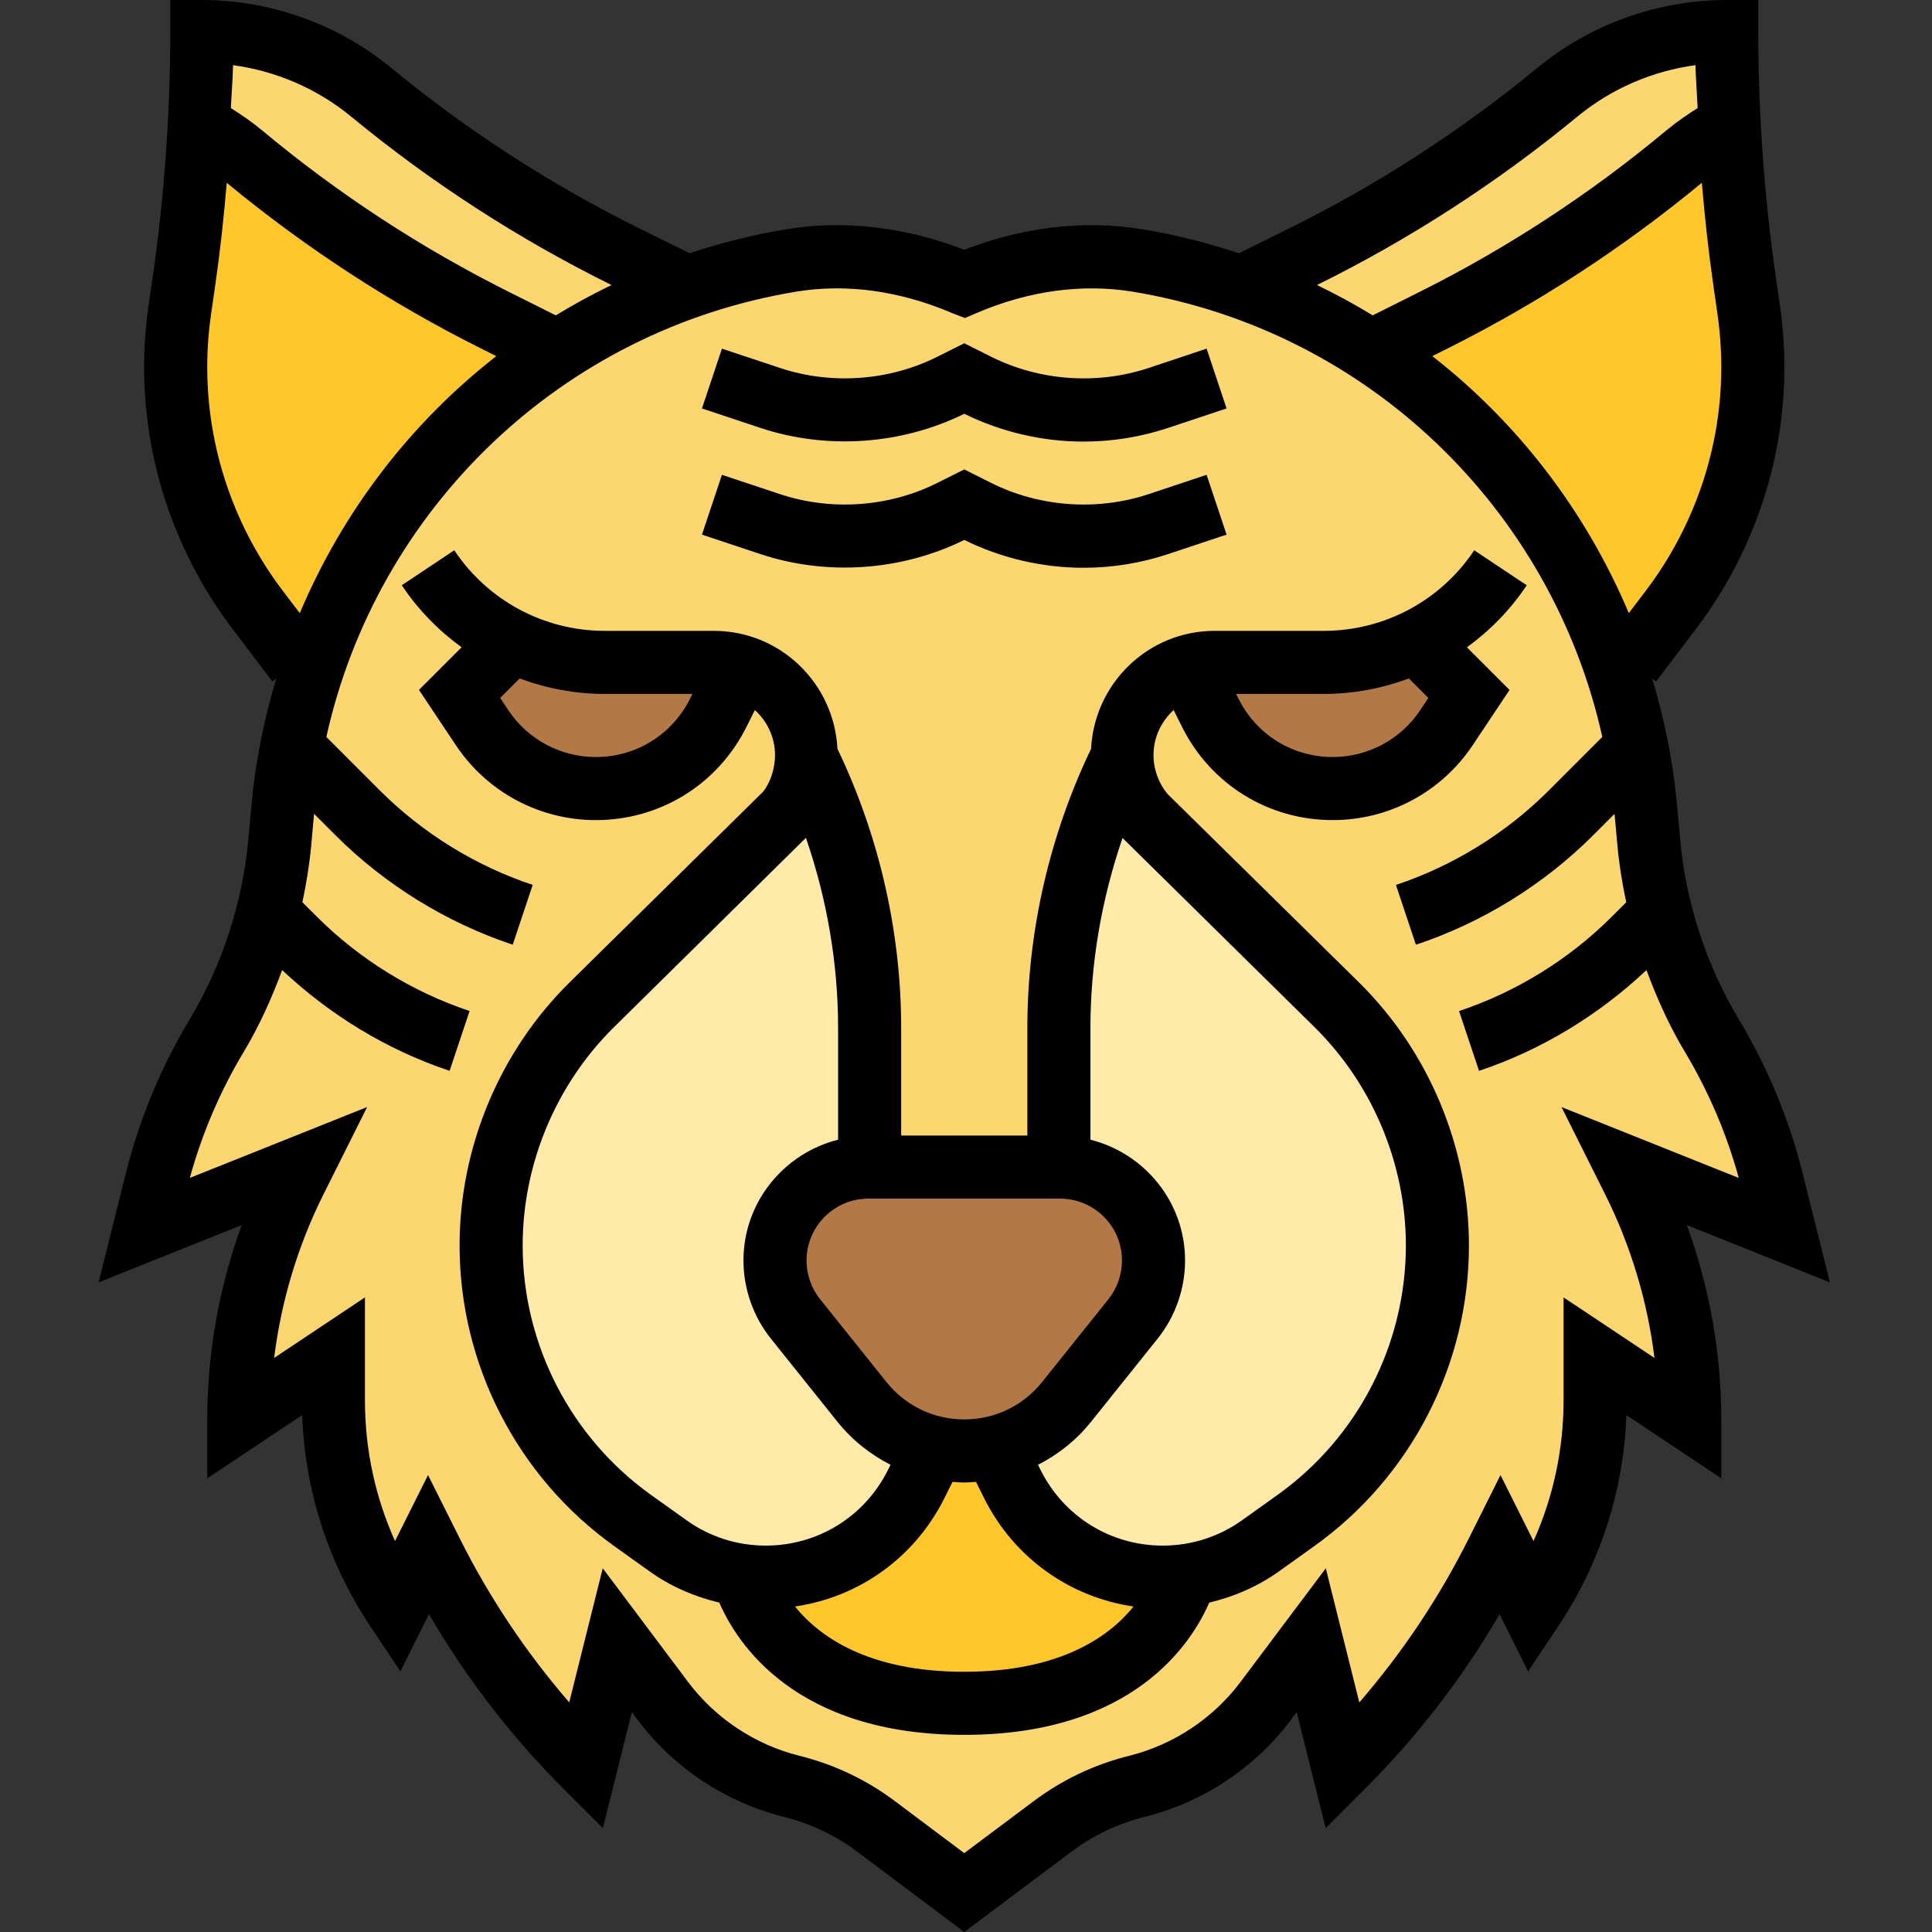 <svg height="490pt" viewBox="-25 0 490 490" width="490pt" xmlns="http://www.w3.org/2000/svg"><rect x="-25" y="0" width="490" height="490" fill="#333333" stroke="none"/><path d="m413.719 32.961 3.762 38.719 1.039 6.961c1.68 11.52 1.359 23.199-.961 34.559-3.039 15.039-9.438 29.121-18.637 41.359l-10.242 13.441-3.84 1.281c-3.68-11.121-8.641-21.602-14.641-31.441-11.84-19.199-27.68-35.602-46.398-48l1.199-1.84 13.602-6.801c22.879-11.438 44.32-25.438 64-41.84 2.797-2.32 5.84-4.48 8.957-6.32zm0 0" fill="#ffc729"/><path d="m413.719 32.961-2.16.078c-3.117 1.84-6.16 4-8.957 6.32-19.68 16.402-41.121 30.402-64 41.84l-13.602 6.801-1.199 1.84c-10.16-6.719-21.121-12.32-32.723-16.559l.48-1.281 13.922-6.879c23.039-11.359 44.641-25.359 64.48-41.68 12.078-10 27.277-15.441 42.961-15.441 0 8.32.238 16.641.797 24.961zm0 0" fill="#fcd770"/><path d="m100.52 81.199 13.602 6.801 1.199 1.84c-20.48 13.602-37.52 31.922-49.602 53.441-4.559 8.238-8.398 16.957-11.438 26l-3.84-1.281-10.242-13.441c-9.199-12.238-15.598-26.32-18.641-41.359-2.32-11.359-2.637-23.039-.957-34.559l1.039-6.961 3.758-38.719 2.16.078c3.121 1.84 6.16 4 8.961 6.32 19.68 16.402 41.121 30.402 64 41.84zm0 0" fill="#ffc729"/><path d="m133.641 65.121 13.918 6.879.48 1.281c-11.598 4.238-22.641 9.84-32.719 16.559l-1.199-1.84-13.602-6.801c-22.879-11.438-44.32-25.438-64-41.84-2.801-2.32-5.84-4.48-8.961-6.32l-2.16-.078c.562-8.32.801-16.641.801-24.961 15.68 0 30.879 5.441 42.961 15.441 19.84 16.32 41.441 30.32 64.48 41.68zm0 0" fill="#fcd770"/><path d="m387.559 296 40 16-3.117-12.398c-3.203-13.043-8.402-25.441-15.281-36.883-8.961-14.957-14.398-31.758-16-49.117l-.801-8.883c-1.121-12.32-3.68-24.16-7.52-35.438-3.68-11.121-8.641-21.602-14.641-31.441-11.84-19.199-27.68-35.602-46.398-48-10.16-6.719-21.121-12.32-32.723-16.559-8.879-3.203-18.078-5.68-27.598-7.203-14.879-2.477-30.082 0-43.922 5.922-10.238-4.398-21.199-6.879-32.238-6.879-3.922 0-7.84.32-11.68.957-9.52 1.523-18.719 4-27.602 7.203-11.598 4.238-22.641 9.84-32.719 16.559-20.48 13.602-37.52 31.922-49.602 53.441-4.559 8.238-8.398 16.957-11.438 26-3.84 11.277-6.402 23.117-7.52 35.438l-.801 8.883c-.562 6.16-1.602 12.32-3.199 18.238-2.723 10.879-7.043 21.281-12.801 30.879-6.883 11.441-12.082 23.84-15.281 36.883l-3.121 12.398 40-16-1.68 3.359c-9.438 18.879-14.32 39.602-14.32 60.641l24-16v11.121c0 18.879 5.602 37.199 16 52.879l8-16 .801 1.68c10.082 20.082 23.281 38.398 39.199 54.32l8-32 11.52 15.281c8.082 10.797 19.602 18.48 32.723 21.758 7.758 2 15.039 5.441 21.438 10.242l22.32 16.719 22.32-16.719c6.402-4.801 13.68-8.242 21.441-10.242 13.121-3.277 24.641-10.961 32.719-21.758l11.52-15.281 8 32c15.922-15.922 29.121-34.238 39.203-54.32l.797-1.68 8 16c10.402-15.68 16-34 16-52.879v-11.121l24 16c0-21.039-4.879-41.762-14.32-60.641zm0 0" fill="#fcd770"/><path d="m275.559 400s-8 32-56 32-56-32-56-32v-.398c1.922.238 3.762.398 5.68.398 16.16 0 30.883-9.121 38.082-23.602l4.238-8.398.242-.879c2.559.559 5.121.879 7.758.879 2.641 0 5.203-.32 7.762-.879l.238.879 4.242 8.398c7.199 14.48 21.918 23.602 38.078 23.602 1.922 0 3.762-.16 5.68-.398zm0 0" fill="#ffc729"/><path d="m332.922 282.801c4.316 10.398 6.637 21.68 6.637 33.121 0 27.68-13.359 53.598-35.918 69.758l-8.961 6.398c-5.68 4-12.238 6.641-19.121 7.523-1.918.238-3.758.398-5.68.398-16.16 0-30.879-9.121-38.078-23.602l-4.242-8.398-.238-.879c7.121-1.762 13.602-5.762 18.238-11.602l16.801-21.039c3.359-4.16 5.199-9.441 5.199-14.801 0-13.039-10.637-23.68-23.68-23.68h-.32v-35.281c0-23.84 5.441-47.359 16-68.719.082 5.281 2 10.48 5.441 14.559l49.039 48.242c8.16 8.078 14.562 17.598 18.883 28zm0 0" fill="#ffeaa7"/><path d="m207.32 376.398c-7.199 14.48-21.922 23.602-38.082 23.602-1.918 0-3.758-.16-5.68-.398-6.879-.883-13.438-3.523-19.117-7.523l-8.961-6.398c-22.559-16.16-35.922-42.078-35.922-69.758 0-11.441 2.32-22.723 6.641-33.121 1.039-2.641 2.32-5.121 3.602-7.602 4-7.438 9.121-14.32 15.277-20.398l49.043-48.242c3.438-4.078 5.359-9.277 5.438-14.559 10.562 21.359 16 44.879 16 68.719v35.281h-.32c-6.559 0-12.477 2.641-16.719 6.961-4.32 4.238-6.961 10.16-6.961 16.719 0 5.359 1.84 10.641 5.203 14.801l16.797 21.039c4.641 5.84 11.121 9.84 18.242 11.602l-.242.879zm0 0" fill="#ffeaa7"/><g fill="#b27946"><path d="m267.559 319.68c0 5.359-1.84 10.641-5.199 14.801l-16.801 21.039c-4.637 5.84-11.117 9.84-18.238 11.602-2.559.559-5.121.879-7.762.879-2.637 0-5.199-.32-7.758-.879-7.121-1.762-13.602-5.762-18.242-11.602l-16.797-21.039c-3.363-4.16-5.203-9.441-5.203-14.801 0-6.559 2.641-12.48 6.961-16.719 4.242-4.32 10.16-6.961 16.719-6.961h48.641c13.043 0 23.68 10.641 23.68 23.68zm0 0"/><path d="m163.078 169.039-5.918 11.762c-2.961 5.918-7.441 10.719-12.801 14-5.438 3.359-11.68 5.199-18.238 5.199-11.602 0-22.402-5.762-28.883-15.441l-5.68-8.559 13.441-13.441c7.121 3.602 15.199 5.441 23.441 5.441h27.598c2.48 0 4.801.398 7.039 1.039zm0 0"/><path d="m347.559 176-5.68 8.559c-6.48 9.68-17.277 15.441-28.879 15.441-6.559 0-12.801-1.84-18.238-5.199-5.363-3.281-9.84-8.082-12.801-14l-5.922-11.762c2.242-.641 4.562-1.039 7.039-1.039h27.602c8.242 0 16.32-1.84 23.441-5.441zm0 0"/></g><path d="m439.113 325.238-6.906-27.605c-3.43-13.746-8.863-26.871-16.168-39.047-8.297-13.832-13.453-29.625-14.91-45.676l-.809-8.895c-1-11.008-3.215-21.656-6.289-31.938l1 .762 10.227-13.488c9.918-13.086 16.871-28.496 20.125-44.551 2.496-12.312 2.84-24.863 1.051-37.32l-1.008-6.945c-2.977-20.656-4.488-41.695-4.488-62.535v-8h-8c-17.512 0-34.594 6.137-48.098 17.266-19.312 15.895-40.48 29.582-62.902 40.68l-12.707 6.277c-7.91-2.598-16.062-4.695-24.488-6.078-14.742-2.402-30.316-.594-45.191 5.207-14.949-5.816-30.496-7.617-45.176-5.199-8.414 1.383-16.566 3.473-24.48 6.07l-12.711-6.277c-22.43-11.098-43.59-24.785-62.902-40.68-13.504-11.129-30.578-17.266-48.098-17.266h-8v8c0 20.84-1.512 41.879-4.496 62.52l-1.016 6.961c-1.793 12.449-1.441 25 1.055 37.312 3.25 16.062 10.203 31.473 20.129 44.559l10.223 13.48 1-.762c-3.078 10.281-5.285 20.938-6.285 31.953l-.809 8.879c-1.465 16.059-6.617 31.852-14.914 45.691-7.293 12.168-12.734 25.293-16.168 39.031l-6.902 27.613 36.289-14.52c-5.738 15.762-8.73 32.527-8.73 49.281v14.945l24.074-16.043c.688 19.121 6.625 37.547 17.27 53.531l7.648 11.469 7.25-14.504c9.406 16.152 20.832 30.992 34.102 44.258l9.992 9.992 7.352-29.41 1.395 1.859c9.168 12.23 22.383 21.016 37.223 24.719 6.77 1.695 13.023 4.672 18.594 8.848l27.102 20.336 27.113-20.328c5.559-4.176 11.824-7.16 18.586-8.848 14.84-3.703 28.062-12.488 37.215-24.711l1.398-1.867 7.352 29.41 9.992-9.992c13.266-13.266 24.695-28.113 34.105-44.258l7.246 14.504 7.648-11.469c10.648-15.984 16.586-34.418 17.273-53.531l24.07 16.035v-14.945c0-16.754-2.992-33.52-8.734-49.281zm-29.41-213.613c-2.773 13.727-8.719 26.879-17.184 38.062l-4.414 5.816c-10.867-25.75-28.051-48.191-49.84-65.184l3.91-1.953c22.984-11.496 44.648-25.641 64.449-42.008.75 8.855 1.719 17.695 2.984 26.457l1 6.945c1.52 10.629 1.223 21.352-.906 31.863zm-34.688-82.016c8.602-7.09 19.031-11.602 30-13.082.074 3.625.391 7.25.543 10.879-2.816 1.77-5.551 3.684-8.109 5.809-19.137 15.953-40.145 29.688-62.441 40.832l-11.863 5.938c-4.559-2.793-9.273-5.352-14.121-7.695 23.535-11.633 45.738-25.992 65.992-42.68zm-310.91 0c20.246 16.688 42.453 31.047 65.984 42.68-4.852 2.344-9.562 4.902-14.121 7.695l-11.871-5.938c-22.297-11.152-43.305-24.879-62.441-40.832-2.543-2.117-5.281-4.039-8.098-5.801.16-3.629.48-7.254.547-10.879 10.965 1.473 21.398 5.984 30 13.074zm-17.496 120.086c-8.473-11.184-14.418-24.344-17.184-38.07-2.137-10.512-2.434-21.234-.906-31.848l1.008-6.961c1.266-8.762 2.234-17.594 2.984-26.449 19.801 16.359 41.457 30.504 64.449 42l3.91 1.961c-21.793 16.992-38.977 39.434-49.84 65.184zm324.949 179.359v26.105c0 12.398-2.605 24.52-7.621 35.695l-8.379-16.742-7.973 15.949c-7.523 15.059-16.859 29.035-27.832 41.707l-8.496-34.008-21.578 28.75c-6.961 9.297-17.008 15.977-28.289 18.801-8.848 2.199-17.031 6.102-24.312 11.566l-17.52 13.121-17.504-13.129c-7.285-5.473-15.469-9.367-24.32-11.566-11.277-2.824-21.328-9.504-28.293-18.809l-21.57-28.742-8.496 34.008c-10.977-12.672-20.312-26.648-27.832-41.707l-7.984-15.941-8.375 16.742c-5.016-11.176-7.625-23.305-7.625-35.695v-26.105l-23.031 15.352c1.785-14.391 6.016-28.496 12.496-41.453l11.098-22.191-44.969 17.98c3.07-11.199 7.648-21.926 13.641-31.918 3.941-6.566 7.102-13.586 9.766-20.793 12.129 11.426 26.68 20.297 42.473 25.555l5.066-15.172c-14.523-4.84-27.93-13.125-38.77-23.957l-3.633-3.633c1.016-4.785 1.793-9.609 2.242-14.465l.719-7.953 5.367 5.371c12.578 12.582 28.152 22.199 45.016 27.824l5.066-15.168c-14.52-4.84-27.93-13.129-38.77-23.961l-13.566-13.57c12.855-57.871 59.566-103.133 119.207-112.934 12.68-2.098 26.32-.215 39.625 5.488l3.109 1.207 3.051-1.305c13.102-5.605 26.703-7.465 39.406-5.398 59.648 9.809 106.359 55.078 119.215 112.941l-13.574 13.578c-10.832 10.832-24.242 19.121-38.77 23.961l5.066 15.168c16.863-5.617 32.438-15.234 45.016-27.824l5.367-5.371.719 7.961c.441 4.855 1.219 9.68 2.242 14.457l-3.633 3.633c-10.832 10.832-24.242 19.121-38.77 23.961l5.066 15.168c15.789-5.258 30.344-14.137 42.473-25.555 2.66 7.199 5.82 14.219 9.766 20.785 5.992 10 10.57 20.727 13.641 31.93l-44.969-17.984 11.098 22.191c6.488 12.961 10.719 27.062 12.496 41.453zm0 0"/><path d="m271.152 201.406c-2.32-2.773-3.594-6.293-3.594-9.91 0-4.527 1.992-8.566 5.098-11.406l2.16 4.316c7.281 14.555 21.91 23.594 38.184 23.594 14.305 0 27.586-7.113 35.512-19.008l9.344-14.008-10.809-10.809c5.855-4.254 11.031-9.527 15.168-15.734l-13.312-8.875c-8.527 12.793-22.805 20.434-38.184 20.434h-27.664c-16.832 0-30.496 13.297-31.336 29.922-10.551 21.988-16.16 46.43-16.16 70.812v27.266h-32v-27.266c0-24.383-5.605-48.824-16.16-70.812-.84-16.625-14.504-29.922-31.336-29.922h-27.664c-15.383 0-29.656-7.641-38.184-20.441l-13.312 8.875c4.137 6.207 9.312 11.477 15.168 15.734l-10.805 10.809 9.344 14.008c7.926 11.902 21.207 19.016 35.512 19.016 16.27 0 30.895-9.039 38.176-23.594l2.16-4.316c3.109 2.832 5.102 6.879 5.102 11.406 0 3.617-1.27 7.145-3.062 9.344l-49 48.281c-17.762 17.496-27.938 41.832-27.938 66.758 0 30.199 14.672 58.723 39.25 76.266l8.984 6.422c5.359 3.832 11.359 6.395 17.641 7.898 4.375 10.109 19.133 33.535 62.125 33.535 42.992 0 57.754-23.426 62.129-33.535 6.281-1.504 12.273-4.066 17.641-7.898l8.984-6.422c24.574-17.543 39.246-46.055 39.246-76.266 0-24.926-10.176-49.262-27.934-66.766zm61.168-29.336 4.945 4.945-2.066 3.105c-4.961 7.43-13.254 11.879-22.199 11.879-10.168 0-19.32-5.648-23.863-14.754l-.633-1.246h22.207c7.504 0 14.793-1.391 21.609-3.93zm-206.199 19.93c-8.945 0-17.242-4.449-22.199-11.879l-2.066-3.105 4.945-4.945c6.816 2.539 14.102 3.93 21.598 3.93h22.211l-.625 1.246c-4.543 9.105-13.688 14.754-23.863 14.754zm93.438 168c-7.727 0-14.918-3.465-19.75-9.496l-16.816-21.008c-2.215-2.77-3.434-6.258-3.434-9.809 0-8.648 7.043-15.688 15.688-15.688h48.625c8.648 0 15.688 7.039 15.688 15.688 0 3.551-1.215 7.039-3.43 9.809l-16.832 21.023c-4.816 6.016-12.008 9.48-19.738 9.48zm-79.453 19.137c-20.379-14.562-32.547-38.207-32.547-63.258 0-20.68 8.449-40.855 23.168-55.375l48.672-48.008c5.344 15.496 8.16 31.879 8.16 48.238v28.32c-13.742 3.457-24 15.832-24 30.633 0 7.168 2.465 14.199 6.945 19.809l16.816 21.008c3.742 4.68 8.375 8.375 13.543 11l-.68 1.352c-5.895 11.809-17.77 19.145-30.969 19.145-7.254 0-14.215-2.223-20.125-6.449zm79.453 44.863c-24.574 0-36.918-9.105-42.941-16.551 16.254-2.359 30.375-12.418 37.879-27.434l2.09-4.184c.988.07 1.973.168 2.973.168s1.984-.098 2.969-.168l2.09 4.184c7.504 15.016 21.621 25.074 37.879 27.434-6.016 7.445-18.359 16.551-42.938 16.551zm79.457-44.863-8.984 6.422c-5.91 4.219-12.871 6.441-20.129 6.441-13.199 0-25.07-7.336-30.965-19.145l-.68-1.352c5.168-2.625 9.797-6.32 13.535-11l16.832-21.023c4.473-5.594 6.934-12.625 6.934-19.793 0-14.801-10.254-27.176-24-30.633v-28.32c0-16.344 2.809-32.711 8.145-48.199l48.688 47.969c14.723 14.52 23.168 34.695 23.168 55.375 0 25.051-12.168 48.695-32.543 63.258zm0 0"/><path d="m219.559 104.945c9.363 4.613 19.809 7.055 30.227 7.055 7.344 0 14.598-1.176 21.574-3.504l14.73-4.902-5.066-15.168-14.727 4.902c-13.016 4.328-27.625 3.289-39.883-2.832l-6.855-3.441-6.855 3.434c-12.246 6.121-26.871 7.168-39.879 2.832l-14.727-4.895-5.066 15.168 14.73 4.902c16.871 5.625 35.848 4.328 51.797-3.551zm0 0"/><path d="m219.559 136.945c9.363 4.613 19.809 7.055 30.227 7.055 7.344 0 14.598-1.176 21.574-3.504l14.73-4.902-5.066-15.168-14.727 4.902c-13.016 4.32-27.625 3.289-39.883-2.832l-6.855-3.441-6.855 3.434c-12.246 6.121-26.871 7.168-39.879 2.832l-14.727-4.895-5.066 15.168 14.73 4.902c16.871 5.633 35.848 4.32 51.797-3.551zm0 0"/></svg>